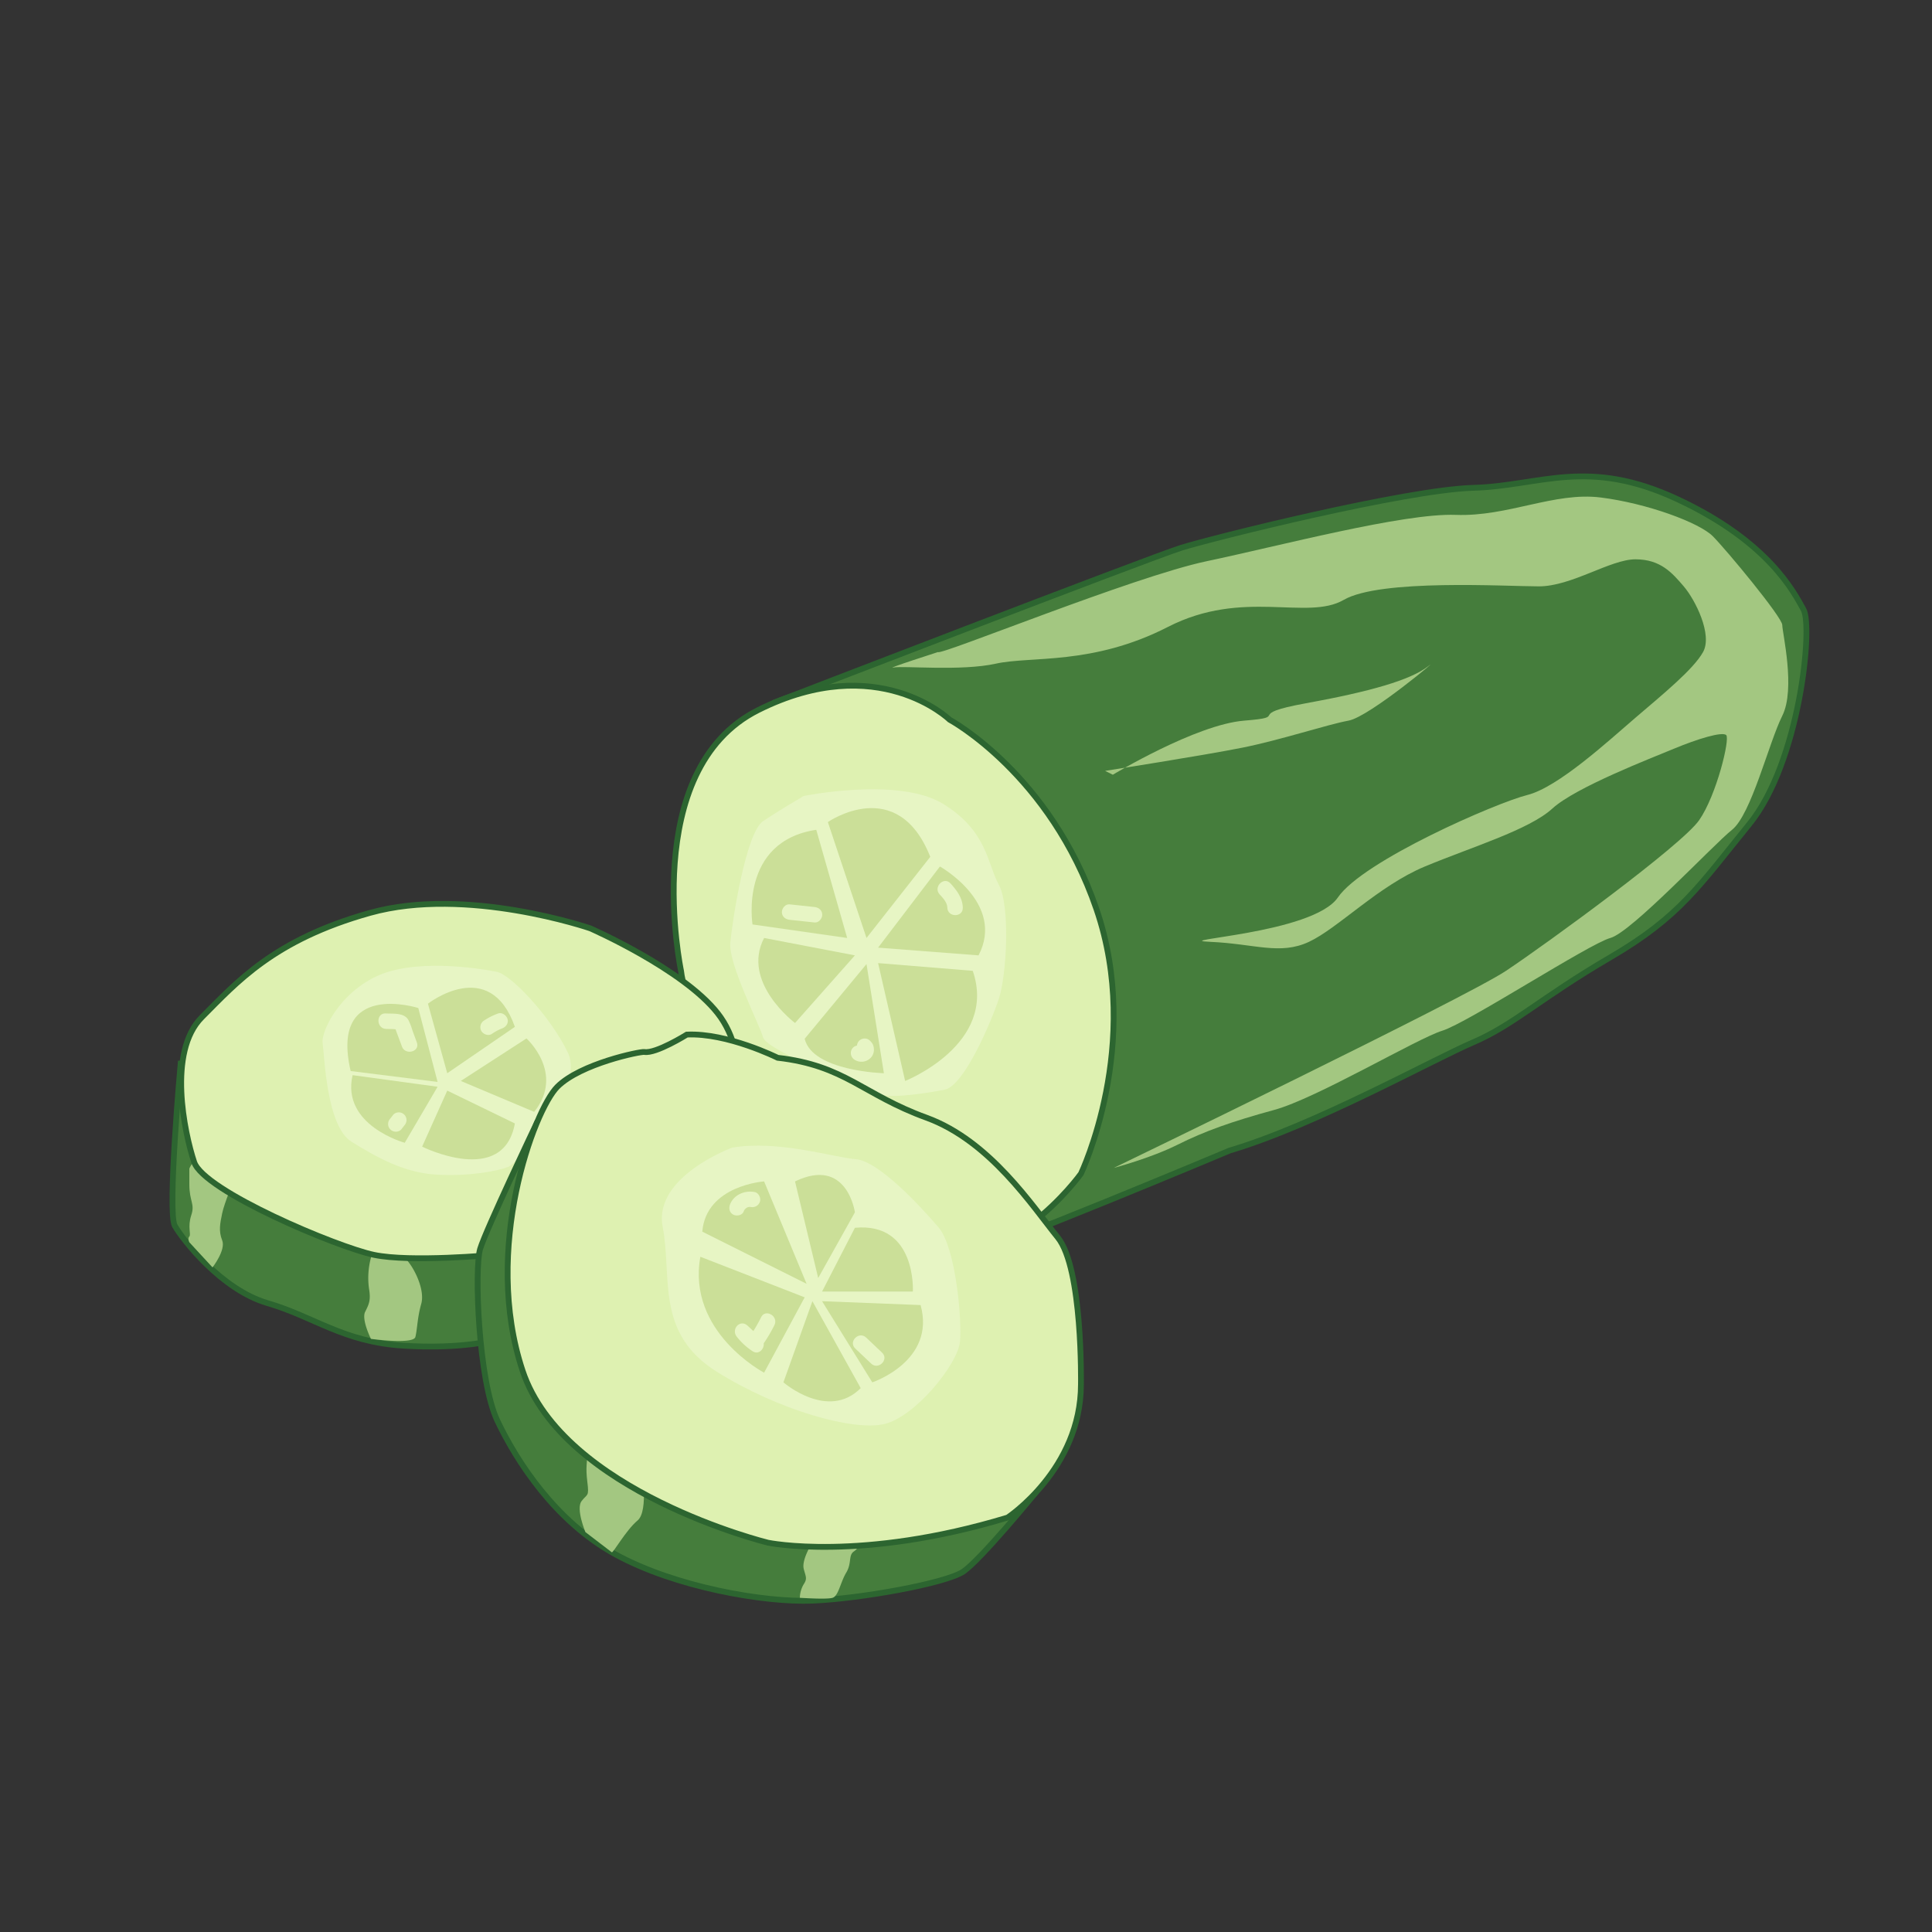 <svg xmlns="http://www.w3.org/2000/svg" viewBox="0 0 1000 1000"><rect x="0" y="0" width="1000" height="1000" fill="#333333" stroke="none"/><defs><style>.cls-1{fill:#457d3c;}.cls-1,.cls-2{stroke:#2c6530;stroke-miterlimit:10;stroke-width:3px;}.cls-2{fill:#def1b1;}.cls-3{fill:#e7f5c4;}.cls-4{fill:#a3c781;}.cls-5{fill:#cbdf98;}</style></defs><title>cucumber</title><g id="Layer_2" data-name="Layer 2"><path class="cls-1" d="M400.91,363.63S595.5,288.5,611.5,283.5s116-30,151-31,59-16,106,6,60,48,65,57-2,79-28,111-36,48-72,69-50,35-71,44-82,43-126,56c0,0-126.14,53-137.07,54s-114.93-173-114.93-173Z"/><path id="หน้า" class="cls-2" d="M352.5,502.5s-22-104,40-135,99,5,99,5,52,28,76,98-8,137-8,137-40,56-87,40-83-63-83-63S355.5,528.5,352.5,502.5Z"/><path class="cls-3" d="M517,458c-6-11-6-28-29-42s-72-4-72-4-12,7-21,13-16,52-17,63,15,42,17,49,57,29,63,30,21-1,31-3,24-35,28-47S523,469,517,458Z"/><path class="cls-4" d="M485.5,337.5c1,2,101-39,139-47s102-25,129-24,51-12,75-9,51,13,58,20,36,42,36,46,7,33,0,47-16,51-26,59-52,53-63,56-74,44-87,48-65,35-87,41-36,11-50,18-33,12-33,12,182-88,203-102,91-65,100-78,16-42,14-44-15,2-27,7-51,20-63,31-42,20-66,30-45,32-60,39-28,1-51,0,53-4,66-23,82-49,98-53,42-28,56-40,30-25,35-34-4-27-10-34-12-14-25-14-33,14-50,14-82-4-101,7-52-6-91,14-71,15-89,19-48,1-53,2S485.5,337.5,485.5,337.5Z"/><path class="cls-4" d="M576,401s43-26,68-28-1-3,32-9,54-12,63-19-30,26-41,28-35,10-55,14-71,12-71,12Z"/></g><g id="ชิ้น2"><path class="cls-1" d="M93.5,550.5s-7,77-3,84,24,33,48,40,39,20,70,22,48-3,48-3l34-29-46-92-122-22Z"/><path class="cls-4" d="M192,693s-5-10-3-14,3-6,2-12a40.49,40.49,0,0,1,1-16c1-4-3-7,3-10s14,9,17,13,8,14,6,21-2,13-3,17S192,693,192,693Z"/><path class="cls-4" d="M103,597s-5,7-5,8v8c0,9,3,10,1,16s0,10-1,11,0,3,0,3l12,13s7-9,5-14-1-9,0-14,6-17,6-17Z"/><path class="cls-2" d="M255.5,649.5s-43,4-62,0-88-33-93-48-14-57,4-75,37-40,87-54,114,8,114,8,48,21,66,44,10,59,3,68-62,44-80,48S255.5,649.5,255.5,649.5Z"/><path class="cls-3" d="M257,503s-33-7-56,0-35,30-34,37,2,43,15,51,27,16,44,17,32-2,37-4,40-40,31-59S264,504,257,503Z"/></g><g id="ชิ้นเเรก"><path id="ฐานชิ้นเเรก" class="cls-1" d="M277.87,581.19S251.5,636.5,248.5,646.5s-1,68,9,89,30,52,61,69,77,25,102,24,69-9,78-15,37.39-40.69,37.39-40.69L522.5,710.5l-210-124Z"/><path class="cls-4" d="M303,793s-5-12-2-16,4-2,3-10,0-10,0-15,28,7,28,7,4,23-2,28-12.65,16.94-13.33,16.47S303,793,303,793Z"/><path class="cls-4" d="M419,801s-4,7-3,11,2,5,0,8a14.33,14.33,0,0,0-2,7s14,1,17,0,4-8,7-13,1-9,4-11,5-7,5-7l-27-3Z"/><path id="หน้าชิ้นเเรก" class="cls-2" d="M333.5,544.5c-2-.33-33,6-45,18s-39,84-18,147,127,89,127,89,48,10,124-13c0,0,38-25,38-69,0,0,1-60-12-76s-35-50-68-62-42-27-77-31c0,0-26-13-47-12C355.5,535.5,339.5,545.5,333.5,544.5Z"/><path class="cls-3" d="M379,594s-41,15-36,41-4,55,28,75,71,31,87,27,37.74-31,38.87-42.5-2.22-48.86-11.05-59.18S455,601,443,600,403,590,379,594Z"/></g><g id="Layer_5" data-name="Layer 5"><path class="cls-5" d="M448.5,485.5l-20-60s36-25,53,18Z"/><path class="cls-5" d="M454.5,490.5l32-42s34,19,20,46Z"/><path class="cls-5" d="M454.5,498.5l14,61s48-19,35-57Z"/><path class="cls-5" d="M448.5,499l9,56.5s-37-1-41-17.84Z"/><path class="cls-5" d="M442.5,494.5l-31,35s-28-21-16-44Z"/><path class="cls-5" d="M438.5,485.5l-49-7s-7-43,33-49Z"/><path class="cls-5" d="M231.5,555.5l-10-36s32-25,45,12Z"/><path class="cls-5" d="M226.5,560l-10-38.26s-46-14.63-35,32.63Z"/><path class="cls-5" d="M238.5,559.5l34-22s20,18,4,38Z"/><path class="cls-5" d="M226.5,562.5l-17,29s-33-9-27-35Z"/><path class="cls-5" d="M231.5,564.5l-13,29s42,21,48-12Z"/><path class="cls-5" d="M416.5,671.5l-21,39s-40-21-33-60Z"/><path class="cls-5" d="M420.5,673.5l-15,42s23,20,40,3Z"/><path class="cls-5" d="M425.5,673.5l26,42s33-11,25-40Z"/><path class="cls-5" d="M425.5,668.5h47s2-36-30-33Z"/><path class="cls-5" d="M417.5,664.5l-22-53s-30,2-32,26Z"/><path class="cls-5" d="M423.5,661.5l19-34s-4-29-31-16Z"/><path class="cls-3" d="M492,457.27c-3.47-3.83-9.11,1.85-5.66,5.65,1.73,1.91,3.94,4.15,4,6.89.15,5.14,8.15,5.16,8,0S495.25,460.88,492,457.27Z"/><path class="cls-3" d="M421.59,469.47l-12.89-1.38c-2.15-.23-4,2-4,4,0,2.35,1.84,3.77,4,4l12.89,1.38c2.15.23,4-2,4-4C425.59,471.11,423.75,469.7,421.59,469.47Z"/><path class="cls-3" d="M452.28,542.48a5.73,5.73,0,0,0-.73-2.32,7.24,7.24,0,0,0-2-2.08,4,4,0,0,0-5.47,1.44,4.4,4.4,0,0,0-.52,1.67,3.83,3.83,0,0,0-2.65,1.87,4.08,4.08,0,0,0,1.43,5.47,6.65,6.65,0,0,0,8.71-1.42A6.1,6.1,0,0,0,452.28,542.48Z"/><path class="cls-3" d="M390.57,617c-5-.95-10.51,1.27-12.6,6.14-.85,2-.59,4.29,1.44,5.47,1.68,1,4.61.56,5.47-1.43a3.71,3.71,0,0,1,1.65-2.06,2.63,2.63,0,0,1,1.05-.38l.42-.09c-.27.06-.27.07,0,.05s1,.11.44,0a4.11,4.11,0,0,0,4.92-2.79C393.91,620,392.71,617.42,390.57,617Z"/><path class="cls-3" d="M393.94,681.83a74.92,74.92,0,0,1-4,7.11L387,686.22c-3.87-3.62-8.73,1.69-5.65,5.65a34.49,34.49,0,0,0,8.13,7.49c3.16,2.13,6.16-1.08,5.82-4.06a75.35,75.35,0,0,0,5.54-9.43C403.1,681.26,396.2,677.2,393.94,681.83Z"/><path class="cls-3" d="M456.56,700.13l-8.23-7.81c-3.74-3.54-9.4,2.11-5.66,5.66l8.24,7.81C454.64,709.33,460.31,703.68,456.56,700.13Z"/><path class="cls-3" d="M215.75,539.54c-.77-2.09-1.53-4.18-2.3-6.26a29.25,29.25,0,0,0-2.21-5.57c-2.32-3.61-7.78-2.92-11.5-3.15-5.14-.32-5.12,7.68,0,8,1.52.09,3.39,0,5,.21l.3.84,1,2.69,2,5.36C209.8,546.45,217.54,544.38,215.75,539.54Z"/><path class="cls-3" d="M209.25,576.93a4,4,0,0,0-2.83-1.17,3.9,3.9,0,0,0-2.83,1.17l-1.55,2a4.34,4.34,0,0,0-1.17,2.83,4.06,4.06,0,0,0,1.17,2.83,4,4,0,0,0,2.83,1.17,3.93,3.93,0,0,0,2.83-1.17c.51-.66,1-1.31,1.55-2a4.39,4.39,0,0,0,1.17-2.83A4.11,4.11,0,0,0,209.25,576.93Z"/><path class="cls-3" d="M262.68,527.4c-.62-1.92-2.82-3.58-4.92-2.8a33.32,33.32,0,0,0-7.18,3.61,4.08,4.08,0,0,0-1.43,5.47c1.11,1.72,3.62,2.69,5.47,1.44a28.75,28.75,0,0,1,2.81-1.7,16.84,16.84,0,0,1,2.45-1.1C261.84,531.59,263.38,529.58,262.68,527.4Z"/></g></svg>